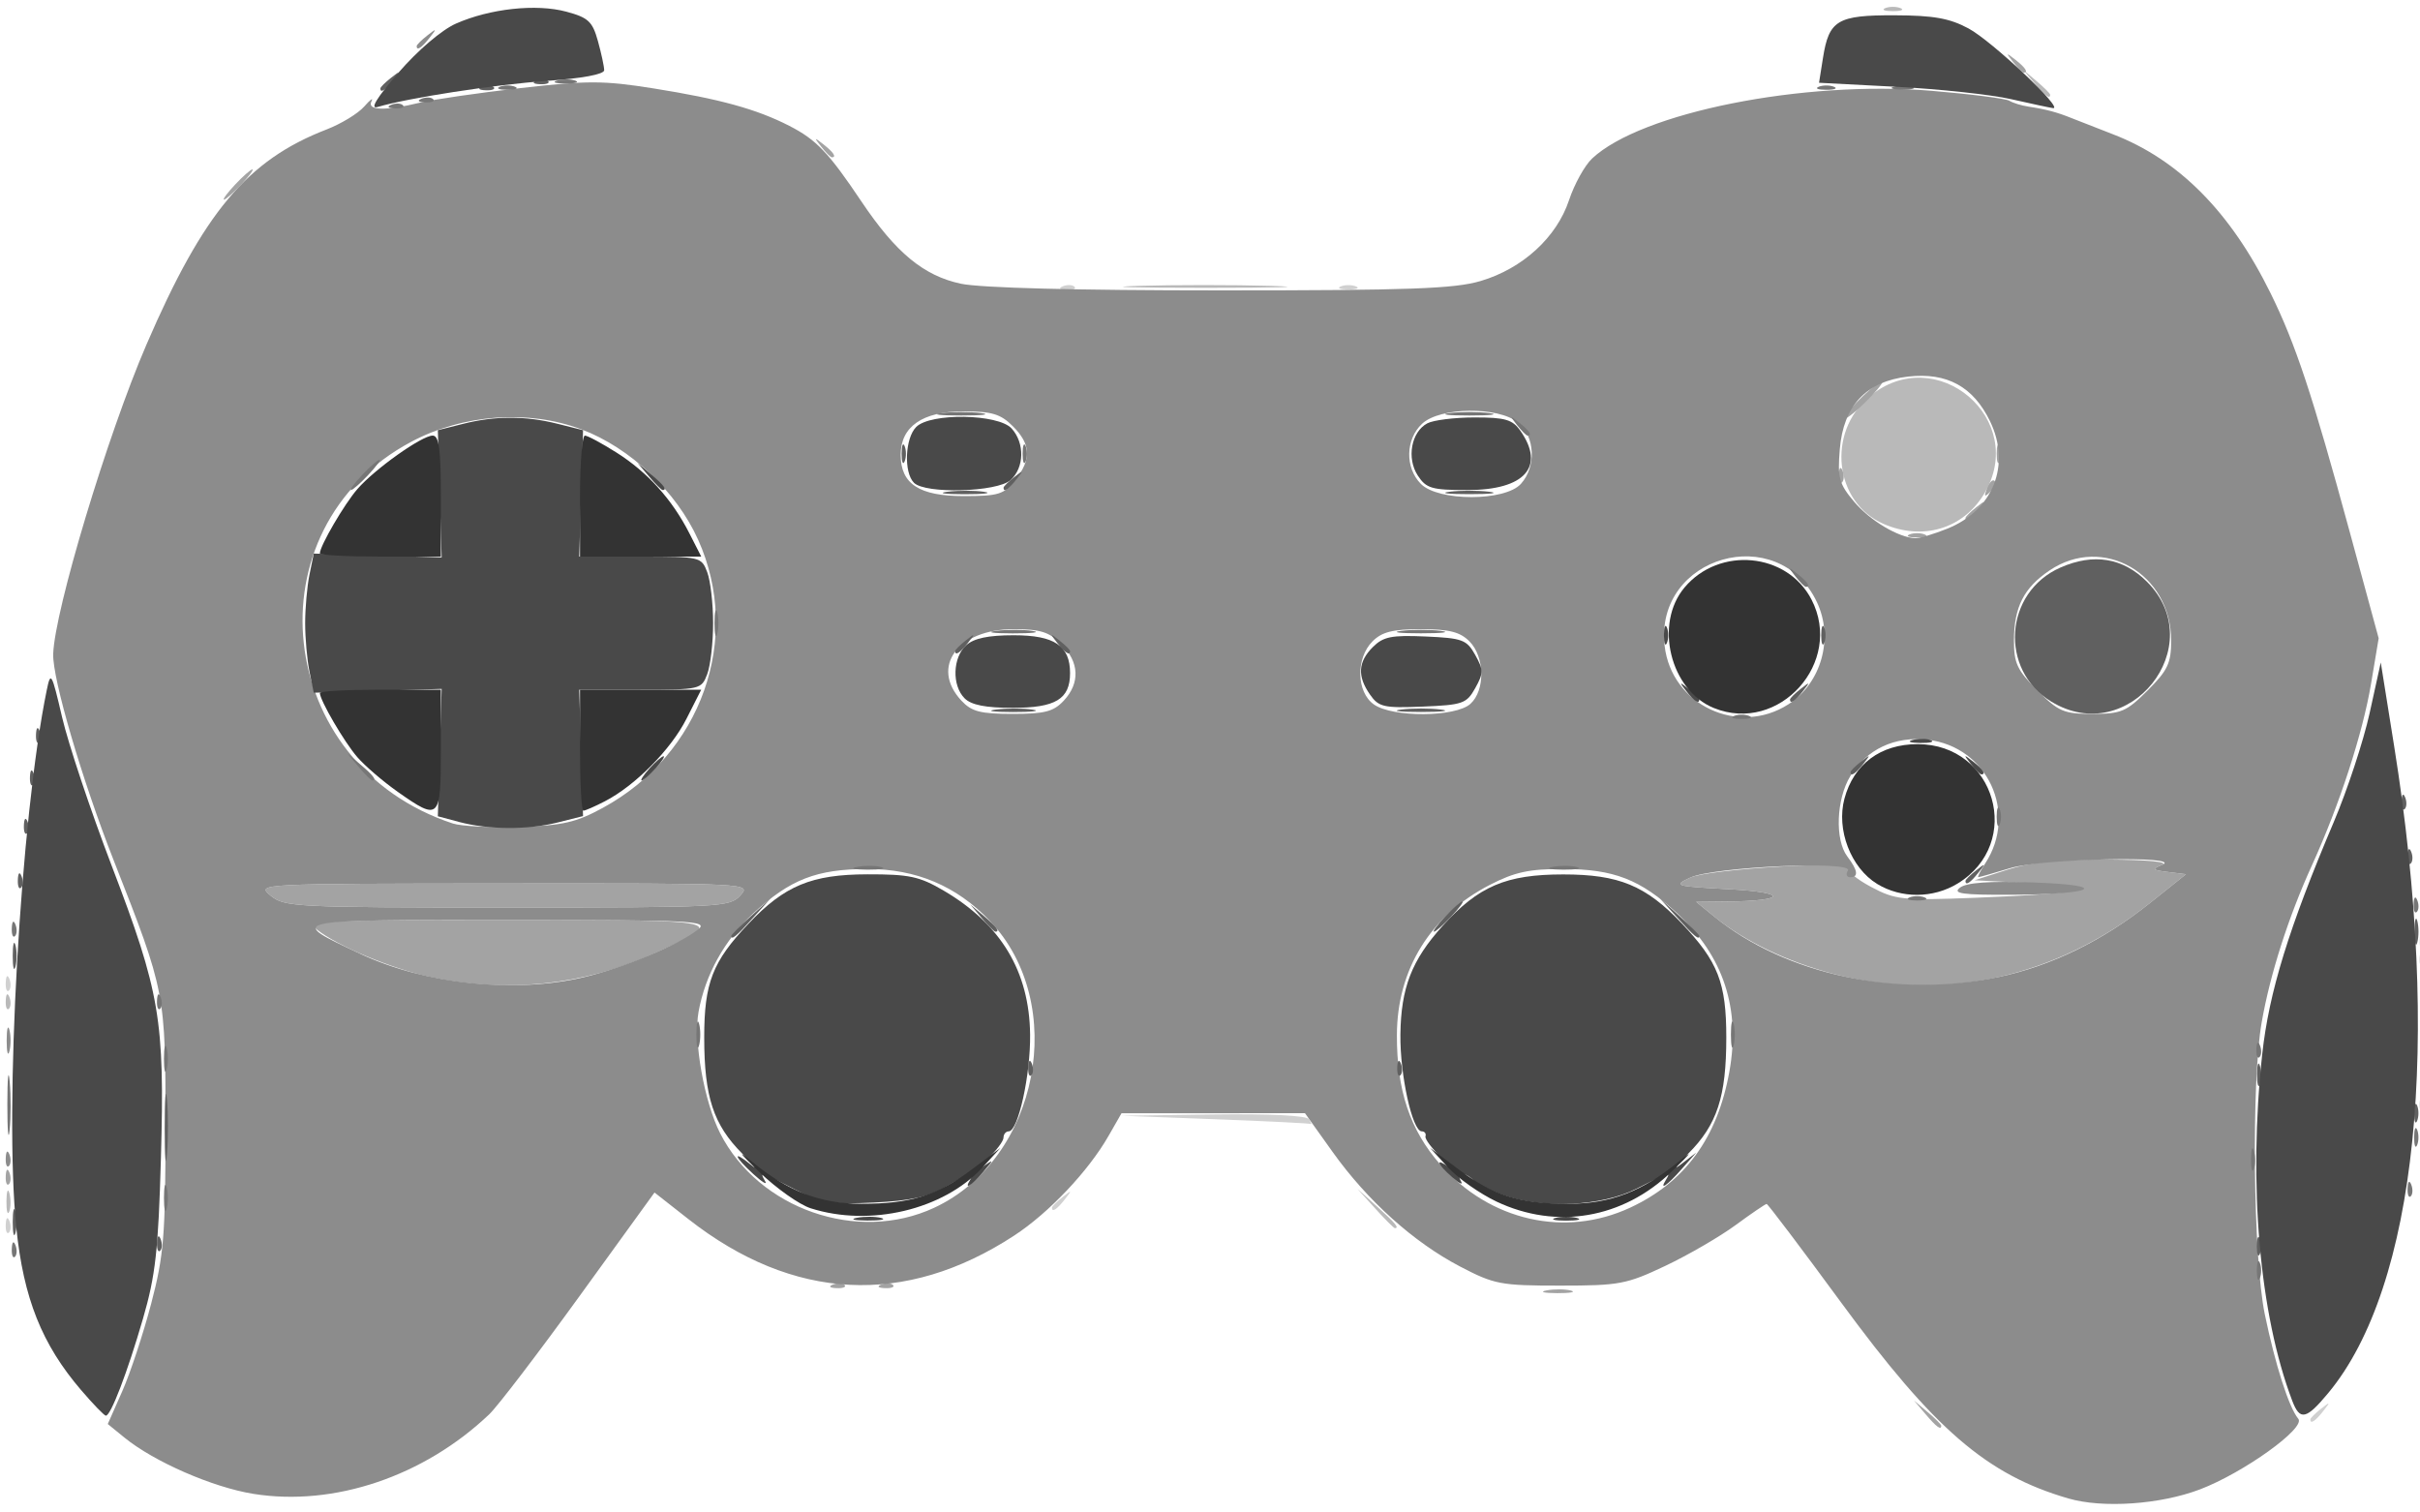 <?xml version="1.0" encoding="UTF-8" standalone="no"?>
<!-- Created with Inkscape (http://www.inkscape.org/) -->

<svg
   version="1.1"
   id="svg1"
   width="533.333"
   height="333.333"
   viewBox="0 0 533.333 333.333"
   sodipodi:docname="Rodriguez_Fernandez_Daniel_RPMI_02_TareaAprendizaje3_imagen_vectorial.svg"
   inkscape:version="1.3 (0e150ed6c4, 2023-07-21)"
   xmlns:inkscape="http://www.inkscape.org/namespaces/inkscape"
   xmlns:sodipodi="http://sodipodi.sourceforge.net/DTD/sodipodi-0.dtd"
   xmlns="http://www.w3.org/2000/svg"
   xmlns:svg="http://www.w3.org/2000/svg">
  <defs
     id="defs1" />
  <sodipodi:namedview
     id="namedview1"
     pagecolor="#ffffff"
     bordercolor="#000000"
     borderopacity="0.25"
     inkscape:showpageshadow="2"
     inkscape:pageopacity="0.0"
     inkscape:pagecheckerboard="0"
     inkscape:deskcolor="#d1d1d1"
     inkscape:zoom="1.2195"
     inkscape:cx="244.77245"
     inkscape:cy="107.42107"
     inkscape:window-width="958"
     inkscape:window-height="1000"
     inkscape:window-x="946"
     inkscape:window-y="0"
     inkscape:window-maximized="0"
     inkscape:current-layer="g1" />
  <g
     inkscape:groupmode="layer"
     inkscape:label="Image"
     id="g1">
    <g
       id="g2"
       transform="translate(1.16)">
      <path
         style="fill:#d0d0d0;fill-opacity:1"
         d="m 508,312.83 c 0,-0.277 1.05,-1.327 2.333,-2.333 2.115,-1.658 2.162,-1.611 0.503,0.503 -1.742,2.221 -2.837,2.927 -2.837,1.83 z M 0.105,269.889 c 0.064,-1.553 0.38,-1.869 0.806,-0.806 0.385,0.963 0.338,2.112 -0.105,2.556 -0.443,0.443 -0.758,-0.344 -0.7,-1.75 z M 230.667,266.163 c 0,-0.277 1.05,-1.327 2.333,-2.333 2.115,-1.658 2.162,-1.611 0.503,0.503 -1.742,2.221 -2.837,2.927 -2.837,1.83 z m 36,-19.497 -20.667,-0.773 20.255,-0.28 c 12.377,-0.171 20.575,0.238 21.079,1.053 0.453,0.733 0.639,1.207 0.412,1.053 -0.227,-0.154 -9.712,-0.628 -21.079,-1.053 z M 0.105,216.556 c 0.064,-1.553 0.38,-1.869 0.806,-0.806 0.385,0.963 0.338,2.112 -0.105,2.556 -0.443,0.443 -0.758,-0.344 -0.7,-1.75 z M 532.105,207.222 c 0.064,-1.553 0.38,-1.869 0.806,-0.806 0.385,0.963 0.338,2.112 -0.105,2.556 -0.443,0.443 -0.758,-0.344 -0.7,-1.75 z M 233.083,63.089 c 0.963,-0.385 2.112,-0.338 2.556,0.105 0.443,0.443 -0.344,0.758 -1.75,0.7 -1.553,-0.064 -1.869,-0.38 -0.806,-0.806 z m 61.25,0.028 c 0.917,-0.37 2.417,-0.37 3.333,0 0.917,0.37 0.167,0.673 -1.667,0.673 -1.833,0 -2.583,-0.303 -1.667,-0.673 z"
         id="path9" />
      <path
         style="fill:#b9b9b9;fill-opacity:1"
         d="m 301.916,266.333 -3.916,-4.333 4.333,3.916 c 4.039,3.65 4.946,4.751 3.916,4.751 -0.229,0 -2.179,-1.95 -4.333,-4.333 z M 0.26,264.667 c 0.027,-2.2 0.326,-2.939 0.664,-1.641 0.338,1.297 0.316,3.097 -0.049,4 -0.365,0.903 -0.642,-0.159 -0.615,-2.359 z M 532.105,243.222 c 0.064,-1.553 0.38,-1.869 0.806,-0.806 0.385,0.963 0.338,2.112 -0.105,2.556 -0.443,0.443 -0.758,-0.344 -0.7,-1.75 z M 0.105,220.556 c 0.064,-1.553 0.38,-1.869 0.806,-0.806 0.385,0.963 0.338,2.112 -0.105,2.556 -0.443,0.443 -0.758,-0.344 -0.7,-1.75 z M 532.105,211.222 c 0.064,-1.553 0.38,-1.869 0.806,-0.806 0.385,0.963 0.338,2.112 -0.105,2.556 -0.443,0.443 -0.758,-0.344 -0.7,-1.75 z M 413.937,115.459 c -10.841,-4.722 -12.565,-20.1 -3.142,-28.029 14.73,-12.395 35.268,5.091 25.259,21.505 -4.666,7.652 -13.527,10.266 -22.117,6.524 z M 249.593,63.006 c 7.843,-0.235 21.043,-0.236 29.333,-0.002 8.291,0.234 1.874,0.427 -14.259,0.428 -16.133,10e-4 -22.917,-0.191 -15.074,-0.426 z m 197.614,-44.672 -2.54,-3 3,2.54 c 1.65,1.397 3,2.747 3,3 0,1.067 -1.073,0.279 -3.46,-2.54 z M 414.333,1.784 c 0.917,-0.37 2.417,-0.37 3.333,0 0.917,0.37 0.167,0.673 -1.667,0.673 -1.833,0 -2.583,-0.303 -1.667,-0.673 z"
         id="path8" />
      <path
         style="fill:#a3a3a3;fill-opacity:1"
         d="m 423.207,311.667 -2.54,-3 3,2.54 c 1.65,1.397 3,2.747 3,3 0,1.067 -1.073,0.279 -3.46,-2.54 z M 339.682,284.39 c 1.659,-0.319 4.059,-0.307 5.333,0.027 1.275,0.334 -0.082,0.595 -3.016,0.58 -2.933,-0.015 -3.976,-0.288 -2.318,-0.607 z m -157.266,-1.301 c 0.963,-0.385 2.112,-0.338 2.556,0.105 0.443,0.443 -0.344,0.758 -1.75,0.7 -1.553,-0.064 -1.869,-0.38 -0.806,-0.806 z m 10.667,0 c 0.963,-0.385 2.112,-0.338 2.556,0.105 0.443,0.443 -0.344,0.758 -1.75,0.7 -1.553,-0.064 -1.869,-0.38 -0.806,-0.806 z M 0.105,259.222 c 0.064,-1.553 0.38,-1.869 0.806,-0.806 0.385,0.963 0.338,2.112 -0.105,2.556 -0.443,0.443 -0.758,-0.344 -0.7,-1.75 z M 532.211,238.667 c 0,-1.833 0.303,-2.583 0.673,-1.667 0.37,0.917 0.37,2.417 0,3.333 -0.37,0.917 -0.673,0.167 -0.673,-1.667 z M 93.612,215.3 c -8.655,-1.879 -20.268,-6.739 -24.945,-10.439 -2.446,-1.935 1.031,-2.109 42,-2.109 49.184,0 48.831,-0.082 32.179,7.449 -15.391,6.961 -32.501,8.733 -49.234,5.099 z m 309.309,-0.666 c -10.222,-2.678 -19.664,-7.216 -26.306,-12.644 l -3.949,-3.227 6.667,-0.066 c 13.304,-0.132 13.764,-2.006 0.667,-2.714 -12.121,-0.654 -12.494,-0.765 -8.667,-2.561 4.193,-1.968 36.812,-3.864 35.033,-2.037 -0.532,0.546 1.629,2.375 4.803,4.065 5.396,2.872 6.885,3.029 22.967,2.409 24.366,-0.939 30.107,-2.323 13.197,-3.182 l -13.333,-0.677 7.242,-2.333 c 5.212,-1.679 11.378,-2.307 22,-2.24 8.945,0.057 13.708,0.52 12.091,1.176 -2.339,0.949 -2.18,1.142 1.302,1.573 l 3.968,0.491 -7.968,6.368 c -20.483,16.369 -45.45,21.955 -69.714,15.599 z M 58.481,197.378 c -3.14,-2.616 -3.021,-2.622 51.392,-2.667 54.457,-0.044 54.536,-0.04 52.127,2.622 -2.33,2.574 -4.107,2.667 -51.392,2.667 -46.747,0 -49.122,-0.12 -52.127,-2.622 z M 419.667,117.784 c 0.917,-0.37 2.417,-0.37 3.333,0 0.917,0.37 0.167,0.673 -1.667,0.673 -1.833,0 -2.583,-0.303 -1.667,-0.673 z m 12.333,-3.62 c 0,-0.277 1.05,-1.327 2.333,-2.333 2.115,-1.658 2.162,-1.611 0.503,0.503 -1.742,2.221 -2.837,2.927 -2.837,1.83 z m 4.752,-6.554 c 0.501,-1.315 1.246,-2.055 1.657,-1.644 0.411,0.411 8.4e-4,1.486 -0.91,2.391 -1.317,1.307 -1.47,1.154 -0.746,-0.746 z m -32.647,-3.054 c 0.064,-1.553 0.38,-1.869 0.806,-0.806 0.385,0.963 0.338,2.112 -0.105,2.556 -0.443,0.443 -0.758,-0.344 -0.7,-1.75 z M 438.877,100 c 0,-1.833 0.303,-2.583 0.673,-1.667 0.37,0.917 0.37,2.417 0,3.333 -0.37,0.917 -0.673,0.167 -0.673,-1.667 z m -33.544,-7.865 c 0,-1.238 7.848,-8.798 8.344,-8.038 0.204,0.313 -1.589,2.468 -3.986,4.789 -2.397,2.321 -4.358,3.783 -4.358,3.249 z M 50.667,40.667 c 1.722,-1.833 3.432,-3.333 3.798,-3.333 0.367,0 -0.743,1.5 -2.465,3.333 -1.722,1.833 -3.432,3.333 -3.798,3.333 -0.367,0 0.743,-1.5 2.465,-3.333 z M 179.83,32.333 c -1.658,-2.115 -1.611,-2.162 0.503,-0.503 2.221,1.742 2.927,2.837 1.83,2.837 -0.277,0 -1.327,-1.05 -2.333,-2.333 z M 442.497,13.667 c -1.659,-2.115 -1.611,-2.162 0.503,-0.503 2.221,1.742 2.927,2.837 1.83,2.837 -0.277,0 -1.327,-1.05 -2.333,-2.333 z"
         id="path7" />
      <path
         style="fill:#8c8c8c;fill-opacity:1"
         d="m 454.667,330.239 c -17.996,-5.236 -29.555,-15.209 -50.111,-43.235 -8.739,-11.914 -16.108,-21.664 -16.377,-21.667 -0.268,-0.002 -3.345,2.093 -6.837,4.656 -3.492,2.563 -10.472,6.613 -15.512,9 -8.531,4.04 -10.13,4.34 -23.163,4.34 -13.123,0 -14.505,-0.264 -22.053,-4.211 -10.263,-5.367 -20.418,-14.502 -28.122,-25.298 l -6.059,-8.491 -20.216,0.01 -20.216,0.01 -2.858,4.99 c -4.468,7.8 -13.147,16.964 -20.807,21.971 -24.012,15.695 -48.744,14.439 -71.794,-3.646 l -7.459,-5.852 -16.53,22.837 c -9.092,12.56 -18.035,24.271 -19.875,26.023 -14.366,13.687 -34.216,20.393 -51.968,17.557 -8.952,-1.43 -21.882,-7.064 -28.414,-12.38 l -3.705,-3.015 3.205,-7.253 c 1.762,-3.989 4.622,-12.653 6.355,-19.253 2.804,-10.68 3.152,-14.933 3.162,-38.667 0.013,-29.962 0.01,-29.979 -11.406,-59.017 -7.007,-17.824 -13.53,-40.08 -13.344,-45.527 0.331,-9.664 11.957,-48.244 20.53,-68.123 12.582,-29.177 22.233,-40.709 39.724,-47.468 3.218,-1.244 6.954,-3.522 8.301,-5.063 1.347,-1.541 2.062,-2.052 1.588,-1.135 -1.049,2.031 3.046,2.15 10.63,0.308 2.933,-0.712 12.914,-2.162 22.18,-3.222 14.816,-1.694 18.352,-1.687 29.333,0.063 14.645,2.333 22.757,4.569 29.943,8.254 5.977,3.064 8.635,5.855 15.925,16.717 7.544,11.241 13.686,16.317 21.862,18.07 4.35,0.933 25.439,1.477 57.247,1.477 41.693,0 51.562,-0.357 57.347,-2.075 9.23,-2.741 16.735,-9.612 19.46,-17.817 1.168,-3.515 3.455,-7.643 5.083,-9.173 10.794,-10.14 46.538,-17.279 74.74,-14.927 8.683,0.724 16.426,1.711 17.206,2.193 0.78,0.482 2.676,1.065 4.213,1.295 3.789,0.566 6.294,1.232 9.461,2.513 1.467,0.593 5.585,2.202 9.152,3.575 14.521,5.589 25.933,17.101 34.777,35.082 5.516,11.214 9.187,22.303 17.511,52.891 l 6.289,23.109 -1.668,9.966 c -1.841,10.997 -6.953,26.716 -13.02,40.034 -5.208,11.433 -9.231,24 -11.098,34.667 -2.291,13.095 -1.877,51.912 0.686,64.298 2.32,11.21 5.317,20.56 7.391,23.059 1.684,2.029 -12.09,11.913 -21.681,15.557 -8.77,3.332 -21.415,4.201 -29.006,1.992 z M 204.717,266.179 c 23.101,-10.757 29.705,-45.001 12.207,-63.298 -7.299,-7.633 -16.186,-11.383 -26.925,-11.363 -11.194,0.021 -17.005,2.281 -25.135,9.775 -6.319,5.825 -10.579,13.481 -12.075,21.703 -1.15,6.319 1.275,19.931 4.772,26.786 8.515,16.69 30.277,24.258 47.156,16.398 z m 153.396,-0.029 c 12.091,-5.63 19.207,-15.37 21.841,-29.894 2.531,-13.956 -1.28,-25.556 -11.486,-34.964 -8.13,-7.494 -13.941,-9.754 -25.135,-9.775 -7.481,-0.014 -10.68,0.677 -16.12,3.48 -13.118,6.76 -20.469,18.617 -20.517,33.093 -0.041,12.234 2.889,20.971 9.58,28.573 10.923,12.409 27.492,16.166 41.837,9.486 z M 127.512,215.365 c 8.813,-2.078 20.85,-7.106 25.155,-10.507 2.445,-1.931 -1.053,-2.107 -42,-2.107 -49.185,0 -48.617,-0.131 -32.388,7.473 14.304,6.702 33.926,8.751 49.234,5.141 z m 311.821,-0.046 c 11.582,-2.442 22.916,-7.985 33.302,-16.284 l 7.968,-6.368 -3.968,-0.491 c -3.481,-0.431 -3.641,-0.624 -1.302,-1.573 5.093,-2.066 -26.513,-1.39 -33.455,0.716 -3.6,1.092 -6.764,1.992 -7.032,2 -0.268,0.008 0.404,-1.344 1.492,-3.005 7.313,-11.162 0.501,-25.795 -12.701,-27.283 -7.257,-0.818 -13.392,2.077 -17.025,8.034 -3.084,5.058 -3.417,14.03 -0.655,17.68 2.341,3.096 2.546,4.588 0.63,4.588 -0.777,0 -1.001,-0.665 -0.498,-1.479 1.373,-2.221 -29.666,-0.821 -34.757,1.567 -3.828,1.796 -3.454,1.907 8.667,2.561 13.098,0.707 12.637,2.582 -0.667,2.714 l -6.667,0.066 3.949,3.227 c 15.704,12.834 40.289,18.059 62.718,13.329 z m -8.542,-19.695 c 1.458,-1.115 6.478,-1.474 16,-1.147 17.536,0.604 13.936,2.647 -4.791,2.72 -10.747,0.041 -12.921,-0.264 -11.209,-1.573 z m -268.791,1.709 c 2.41,-2.663 2.33,-2.667 -52.127,-2.622 -54.413,0.044 -54.533,0.051 -51.392,2.667 3.004,2.503 5.38,2.622 52.127,2.622 47.286,0 49.062,-0.092 51.392,-2.667 z m -30.282,-19.304 c 21.697,-11.822 30.761,-37.351 20.978,-59.084 -4.782,-10.623 -14.978,-20.269 -25.7,-24.313 -11.689,-4.409 -26.093,-3.358 -37.529,2.738 -35.948,19.162 -30.259,71.181 9.2,84.126 1.833,0.601 8.433,0.932 14.667,0.734 9.563,-0.303 12.435,-0.959 18.385,-4.201 z m 261.264,-22.813 c 7.281,-4.689 10.038,-14.593 6.271,-22.531 -8.52,-17.954 -35.783,-10.139 -33.556,9.619 1.47,13.04 16.235,20.028 27.284,12.912 z m -159.7,-0.801 c 3.634,-3.901 3.43,-8.492 -0.554,-12.476 -2.668,-2.668 -4.605,-3.273 -10.487,-3.273 -12.352,0 -18.44,8.322 -11.522,15.749 2.252,2.417 4.19,2.918 11.281,2.918 7.092,0 9.03,-0.501 11.281,-2.918 z m 89.614,0.711 c 3.299,-2.986 3.176,-10.389 -0.228,-13.793 -2.074,-2.074 -4.444,-2.667 -10.667,-2.667 -6.222,0 -8.593,0.593 -10.667,2.667 -3.736,3.736 -3.577,11.211 0.297,13.924 4.139,2.899 18.011,2.814 21.265,-0.131 z m 149.262,-2.97 c 4.436,-4.436 5.176,-6.01 5.171,-11 -0.013,-14.739 -15.001,-23.387 -26.778,-15.45 -5.688,3.833 -7.839,8.059 -7.864,15.45 -0.017,5 0.713,6.556 5.157,11 4.695,4.695 5.826,5.176 12.157,5.176 6.331,0 7.462,-0.482 12.157,-5.176 z M 427.99,116.515 c 10.113,-4.047 14.093,-14.036 9.43,-23.669 -3.704,-7.651 -9.503,-10.817 -18.049,-9.854 -9.214,1.039 -14.268,6.4 -15.062,15.978 -0.526,6.349 -0.172,7.653 3.15,11.602 3.514,4.177 9.813,7.925 13.515,8.043 0.902,0.029 4.06,-0.916 7.017,-2.099 z M 222.57,105.82 c 3.629,-4.614 3.489,-7.883 -0.509,-11.881 -2.713,-2.713 -4.579,-3.273 -10.914,-3.273 -8.984,0 -13.813,3.344 -13.813,9.566 0,6.431 4.079,9.101 13.903,9.101 7.67,0 8.86,-0.369 11.333,-3.513 z m 111.446,0.829 c 3.441,-3.802 3.14,-10.489 -0.608,-13.524 -4.426,-3.584 -17.199,-3.427 -21.156,0.26 -3.681,3.43 -3.8,9.732 -0.251,13.281 3.86,3.86 18.517,3.849 22.016,-0.017 z M 0.105,255.222 c 0.064,-1.553 0.38,-1.869 0.806,-0.806 0.385,0.963 0.338,2.112 -0.105,2.556 -0.443,0.443 -0.758,-0.344 -0.7,-1.75 z M 532.457,226 c 0.005,-5.867 0.239,-8.101 0.521,-4.965 0.282,3.136 0.278,7.936 -0.009,10.667 -0.286,2.731 -0.517,0.165 -0.512,-5.702 z M 0.309,229.333 c 0,-2.567 0.274,-3.617 0.61,-2.333 0.335,1.283 0.335,3.383 0,4.667 -0.335,1.283 -0.61,0.233 -0.61,-2.333 z M 90.667,10.163 c 0,-0.277 1.05,-1.327 2.333,-2.333 2.115,-1.658 2.162,-1.611 0.503,0.503 -1.742,2.221 -2.837,2.927 -2.837,1.83 z"
         id="path6" />
      <path
         style="fill:#767676;fill-opacity:1"
         d="m 496.211,280 c 0,-1.833 0.303,-2.583 0.673,-1.667 0.37,0.917 0.37,2.417 0,3.333 -0.37,0.917 -0.673,0.167 -0.673,-1.667 z M 1.439,275.222 c 0.064,-1.553 0.38,-1.869 0.806,-0.806 0.385,0.963 0.338,2.112 -0.105,2.556 -0.443,0.443 -0.758,-0.344 -0.7,-1.75 z M 34.976,264 c 0,-2.567 0.274,-3.617 0.61,-2.333 0.335,1.283 0.335,3.383 0,4.667 -0.335,1.283 -0.61,0.233 -0.61,-2.333 z M 529.439,261.889 c 0.064,-1.553 0.38,-1.869 0.806,-0.806 0.385,0.963 0.338,2.112 -0.105,2.556 -0.443,0.443 -0.758,-0.344 -0.7,-1.75 z m -34.512,-6.556 c 0.027,-2.2 0.326,-2.939 0.664,-1.641 0.338,1.297 0.316,3.097 -0.049,4 -0.365,0.903 -0.642,-0.159 -0.615,-2.359 z m -494.469,-12 c 0.005,-5.867 0.239,-8.101 0.521,-4.965 0.282,3.136 0.278,7.936 -0.009,10.667 -0.287,2.731 -0.517,0.165 -0.512,-5.702 z M 530.877,250.667 c 0,-1.833 0.303,-2.583 0.673,-1.667 0.37,0.917 0.37,2.417 0,3.333 -0.37,0.917 -0.673,0.167 -0.673,-1.667 z M 34.976,233.333 c 0,-2.567 0.274,-3.617 0.61,-2.333 0.335,1.283 0.335,3.383 0,4.667 -0.335,1.283 -0.61,0.233 -0.61,-2.333 z m 461.129,-2.111 c 0.064,-1.553 0.38,-1.869 0.806,-0.806 0.385,0.963 0.338,2.112 -0.105,2.556 -0.443,0.443 -0.758,-0.344 -0.7,-1.75 z m -343.796,-3.222 c 0,-2.567 0.274,-3.617 0.61,-2.333 0.335,1.283 0.335,3.383 0,4.667 -0.335,1.283 -0.61,0.233 -0.61,-2.333 z m 228,0 c 0,-2.567 0.274,-3.617 0.61,-2.333 0.335,1.283 0.335,3.383 0,4.667 -0.335,1.283 -0.61,0.233 -0.61,-2.333 z M 33.439,220.556 c 0.064,-1.553 0.38,-1.869 0.806,-0.806 0.385,0.963 0.338,2.112 -0.105,2.556 -0.443,0.443 -0.758,-0.344 -0.7,-1.75 z m -32,-16 c 0.064,-1.553 0.38,-1.869 0.806,-0.806 0.385,0.963 0.338,2.112 -0.105,2.556 -0.443,0.443 -0.758,-0.344 -0.7,-1.75 z M 530.772,199.222 c 0.064,-1.553 0.38,-1.869 0.806,-0.806 0.385,0.963 0.338,2.112 -0.105,2.556 -0.443,0.443 -0.758,-0.344 -0.7,-1.75 z m -111.105,-1.439 c 0.917,-0.37 2.417,-0.37 3.333,0 0.917,0.37 0.167,0.673 -1.667,0.673 -1.833,0 -2.583,-0.303 -1.667,-0.673 z m -231.984,-6.727 c 1.659,-0.319 4.059,-0.307 5.333,0.027 1.275,0.334 -0.082,0.595 -3.016,0.58 -2.933,-0.015 -3.976,-0.288 -2.318,-0.607 z m 153.333,0 c 1.659,-0.319 4.059,-0.307 5.333,0.027 1.275,0.334 -0.082,0.595 -3.016,0.58 -2.933,-0.015 -3.976,-0.288 -2.318,-0.607 z m 97.862,-11.057 c 0,-1.833 0.303,-2.583 0.673,-1.667 0.37,0.917 0.37,2.417 0,3.333 -0.37,0.917 -0.673,0.167 -0.673,-1.667 z m -361.004,-11 -2.54,-3 3,2.54 c 2.819,2.387 3.607,3.46 2.54,3.46 -0.253,0 -1.603,-1.35 -3,-3 z M 381,157.784 c 0.917,-0.37 2.417,-0.37 3.333,0 0.917,0.37 0.167,0.673 -1.667,0.673 -1.833,0 -2.583,-0.303 -1.667,-0.673 z M 156.309,137.333 c 0,-2.567 0.274,-3.617 0.61,-2.333 0.335,1.283 0.335,3.383 0,4.667 -0.335,1.283 -0.61,0.233 -0.61,-2.333 z m 62.048,1.7 c 2.396,-0.297 5.996,-0.291 8,0.014 2.004,0.304 0.043,0.547 -4.357,0.54 -4.4,-0.007 -6.039,-0.256 -3.643,-0.553 z m 89.309,0.002 c 2.383,-0.296 6.283,-0.296 8.667,0 2.383,0.296 0.433,0.538 -4.333,0.538 -4.767,0 -6.717,-0.242 -4.333,-0.538 z M 394.497,127 c -1.659,-2.115 -1.611,-2.162 0.503,-0.503 2.221,1.742 2.927,2.837 1.83,2.837 -0.277,0 -1.327,-1.05 -2.333,-2.333 z M 78.667,104.667 c 1.722,-1.833 3.432,-3.333 3.798,-3.333 0.367,0 -0.743,1.5 -2.465,3.333 C 78.278,106.5 76.568,108 76.202,108 c -0.367,0 0.743,-1.5 2.465,-3.333 z M 224.211,100 c 0,-1.833 0.303,-2.583 0.673,-1.667 0.37,0.917 0.37,2.417 0,3.333 -0.37,0.917 -0.673,0.167 -0.673,-1.667 z m 108.953,-6.333 c -1.659,-2.115 -1.611,-2.162 0.503,-0.503 2.221,1.742 2.927,2.837 1.83,2.837 -0.277,0 -1.327,-1.05 -2.333,-2.333 z M 206.333,91.035 c 2.383,-0.296 6.283,-0.296 8.667,0 2.383,0.296 0.433,0.538 -4.333,0.538 -4.767,0 -6.717,-0.242 -4.333,-0.538 z m 112,0 c 2.383,-0.296 6.283,-0.296 8.667,0 2.383,0.296 0.433,0.538 -4.333,0.538 -4.767,0 -6.717,-0.242 -4.333,-0.538 z M 85.083,23.089 c 0.963,-0.385 2.112,-0.338 2.556,0.105 0.443,0.443 -0.344,0.758 -1.75,0.7 -1.553,-0.064 -1.869,-0.38 -0.806,-0.806 z m 6.667,-1.333 c 0.962,-0.385 2.112,-0.338 2.556,0.105 0.443,0.443 -0.344,0.758 -1.75,0.7 -1.553,-0.064 -1.869,-0.38 -0.806,-0.806 z M 109,19.117 c 0.917,-0.37 2.417,-0.37 3.333,0 0.917,0.37 0.167,0.673 -1.667,0.673 -1.833,0 -2.583,-0.303 -1.667,-0.673 z m 290.667,0 c 0.917,-0.37 2.417,-0.37 3.333,0 0.917,0.37 0.167,0.673 -1.667,0.673 -1.833,0 -2.583,-0.303 -1.667,-0.673 z m 16.692,-0.041 c 1.297,-0.338 3.097,-0.316 4,0.049 0.903,0.365 -0.159,0.642 -2.359,0.615 -2.2,-0.027 -2.939,-0.326 -1.641,-0.664 z M 121.692,17.743 c 1.297,-0.338 3.097,-0.316 4,0.049 0.903,0.365 -0.159,0.642 -2.359,0.615 -2.2,-0.027 -2.939,-0.326 -1.641,-0.664 z"
         id="path5" />
      <path
         style="fill:#606060;fill-opacity:1"
         d="m 496.211,274.667 c 0,-1.833 0.303,-2.583 0.673,-1.667 0.37,0.917 0.37,2.417 0,3.333 -0.37,0.917 -0.673,0.167 -0.673,-1.667 z M 33.439,273.889 c 0.064,-1.553 0.38,-1.869 0.806,-0.806 0.385,0.963 0.338,2.112 -0.105,2.556 -0.443,0.443 -0.758,-0.344 -0.7,-1.75 z M 1.643,269.333 c 0,-2.567 0.274,-3.617 0.61,-2.333 0.335,1.283 0.335,3.383 0,4.667 -0.335,1.283 -0.61,0.233 -0.61,-2.333 z M 35.14,248.667 c -0.004,-6.6 0.221,-9.468 0.501,-6.374 0.28,3.095 0.283,8.495 0.007,12 -0.276,3.505 -0.504,0.974 -0.508,-5.626 z m 495.737,-3.333 c 0,-1.833 0.303,-2.583 0.673,-1.667 0.37,0.917 0.37,2.417 0,3.333 -0.37,0.917 -0.673,0.167 -0.673,-1.667 z m -34.617,-8.667 c 0.027,-2.2 0.326,-2.939 0.664,-1.641 0.338,1.297 0.316,3.097 -0.049,4 -0.365,0.903 -0.642,-0.159 -0.615,-2.359 z m -270.821,-1.444 c 0.064,-1.553 0.38,-1.869 0.806,-0.806 0.385,0.963 0.338,2.112 -0.105,2.556 -0.443,0.443 -0.758,-0.344 -0.7,-1.75 z m 81.333,0 c 0.064,-1.553 0.38,-1.869 0.806,-0.806 0.385,0.963 0.338,2.112 -0.105,2.556 -0.443,0.443 -0.758,-0.344 -0.7,-1.75 z M 1.643,210.667 c 0,-2.567 0.274,-3.617 0.61,-2.333 0.335,1.283 0.335,3.383 0,4.667 -0.335,1.283 -0.61,0.233 -0.61,-2.333 z M 530.976,205.333 c 0,-2.567 0.274,-3.617 0.61,-2.333 0.335,1.283 0.335,3.383 0,4.667 -0.335,1.283 -0.61,0.233 -0.61,-2.333 z m -370.976,0.916 c 0,-0.229 1.95,-2.179 4.333,-4.333 l 4.333,-3.916 -3.916,4.333 c -3.65,4.039 -4.751,4.946 -4.751,3.916 z m 208.583,-3.916 -3.916,-4.333 4.333,3.916 c 2.383,2.154 4.333,4.104 4.333,4.333 0,1.03 -1.1,0.123 -4.751,-3.916 z m -153.376,0 -2.54,-3 3,2.54 c 2.819,2.387 3.607,3.46 2.54,3.46 -0.253,0 -1.603,-1.35 -3,-3 z m 102.127,-0.333 c 1.722,-1.833 3.432,-3.333 3.798,-3.333 0.367,0 -0.743,1.5 -2.465,3.333 -1.722,1.833 -3.432,3.333 -3.798,3.333 -0.367,0 0.743,-1.5 2.465,-3.333 z M 2.772,193.889 c 0.064,-1.553 0.38,-1.869 0.806,-0.806 0.385,0.963 0.338,2.112 -0.105,2.556 -0.443,0.443 -0.758,-0.344 -0.7,-1.75 z m 429.228,0.274 c 0,-0.277 1.05,-1.327 2.333,-2.333 2.115,-1.658 2.162,-1.611 0.503,0.503 -1.742,2.221 -2.837,2.927 -2.837,1.83 z m 97.439,-5.608 c 0.064,-1.553 0.38,-1.869 0.806,-0.806 0.385,0.963 0.338,2.112 -0.105,2.556 -0.443,0.443 -0.758,-0.344 -0.7,-1.75 z M 4.105,181.889 c 0.064,-1.553 0.38,-1.869 0.806,-0.806 0.385,0.963 0.338,2.112 -0.105,2.556 -0.443,0.443 -0.758,-0.344 -0.7,-1.75 z m 524,-5.333 c 0.064,-1.553 0.38,-1.869 0.806,-0.806 0.385,0.963 0.338,2.112 -0.105,2.556 -0.443,0.443 -0.758,-0.344 -0.7,-1.75 z M 5.439,171.222 c 0.064,-1.553 0.38,-1.869 0.806,-0.806 0.385,0.963 0.338,2.112 -0.105,2.556 -0.443,0.443 -0.758,-0.344 -0.7,-1.75 z M 406.667,170.163 c 0,-0.277 1.05,-1.327 2.333,-2.333 2.115,-1.658 2.162,-1.611 0.503,0.503 -1.742,2.221 -2.837,2.927 -2.837,1.83 z M 6.772,161.889 c 0.064,-1.553 0.38,-1.869 0.806,-0.806 0.385,0.963 0.338,2.112 -0.105,2.556 -0.443,0.443 -0.758,-0.344 -0.7,-1.75 z M 218.357,156.367 c 2.396,-0.297 5.996,-0.291 8,0.014 2.004,0.304 0.043,0.547 -4.357,0.54 -4.4,-0.007 -6.039,-0.256 -3.643,-0.553 z m 89.309,0.002 c 2.383,-0.296 6.283,-0.296 8.667,0 2.383,0.296 0.433,0.538 -4.333,0.538 -4.767,0 -6.717,-0.242 -4.333,-0.538 z m 143.253,-1.736 c -11.531,-7.03 -10.389,-24.068 1.981,-29.54 7.323,-3.239 13.805,-2.181 19.105,3.118 14.118,14.118 -4.01,36.833 -21.086,26.422 z m -57.586,-0.469 c 0,-0.277 1.05,-1.327 2.333,-2.333 2.115,-1.658 2.162,-1.611 0.503,0.503 -1.742,2.221 -2.837,2.927 -2.837,1.83 z M 209.333,143.497 c 0,-0.277 1.05,-1.327 2.333,-2.333 2.115,-1.658 2.162,-1.611 0.503,0.503 -1.742,2.221 -2.837,2.927 -2.837,1.83 z m 22.497,-1.83 c -1.659,-2.115 -1.611,-2.162 0.503,-0.503 1.283,1.006 2.333,2.056 2.333,2.333 0,1.097 -1.095,0.391 -2.837,-1.83 z M 400.211,140 c 0,-1.833 0.303,-2.583 0.673,-1.667 0.37,0.917 0.37,2.417 0,3.333 -0.37,0.917 -0.673,0.167 -0.673,-1.667 z M 207.691,108.367 c 2.396,-0.297 5.996,-0.291 8,0.014 2.004,0.304 0.043,0.547 -4.357,0.54 -4.4,-0.007 -6.039,-0.256 -3.643,-0.553 z m 110.643,0.002 c 2.383,-0.296 6.283,-0.296 8.667,0 2.383,0.296 0.433,0.538 -4.333,0.538 -4.767,0 -6.717,-0.242 -4.333,-0.538 z m -98.333,-0.872 c 0,-0.277 1.05,-1.327 2.333,-2.333 2.115,-1.658 2.162,-1.611 0.503,0.503 -1.742,2.221 -2.837,2.927 -2.837,1.83 z M 197.544,100 c 0,-1.833 0.303,-2.583 0.673,-1.667 0.37,0.917 0.37,2.417 0,3.333 -0.37,0.917 -0.673,0.167 -0.673,-1.667 z M 82.667,19.497 c 0,-0.277 1.05,-1.327 2.333,-2.333 2.115,-1.658 2.162,-1.611 0.503,0.503 -1.742,2.221 -2.837,2.927 -2.837,1.83 z m 22.417,-0.407 c 0.963,-0.385 2.112,-0.338 2.556,0.105 0.443,0.443 -0.344,0.758 -1.75,0.7 -1.553,-0.064 -1.869,-0.38 -0.806,-0.806 z m 12,-1.333 c 0.963,-0.385 2.112,-0.338 2.556,0.105 0.443,0.443 -0.344,0.758 -1.75,0.7 -1.553,-0.064 -1.869,-0.38 -0.806,-0.806 z"
         id="path4" />
      <path
         style="fill:#494949;fill-opacity:1"
         d="M 16.69,306.333 C 8.061,296.252 4.029,286.137 2.432,270.559 -0.262,244.27 3.362,180.266 9.139,152.11 c 0.876,-4.27 1.09,-3.893 3.395,6 1.353,5.806 6.243,20.457 10.868,32.557 10.734,28.085 11.757,34.135 10.906,64.466 -0.574,20.458 -1.189,25.954 -3.971,35.534 -3.423,11.786 -7.077,21.333 -8.164,21.333 -0.347,0 -2.814,-2.55 -5.482,-5.667 z m 487.328,2.381 c -7.243,-19.049 -9.727,-47.781 -6.609,-76.433 1.478,-13.581 5.849,-27.758 15.76,-51.116 2.995,-7.059 6.551,-17.859 7.902,-24 L 523.526,146 l 2.952,18.455 c 10.468,65.442 5.009,119.039 -14.519,142.545 -4.873,5.866 -6.25,6.163 -7.942,1.714 z M 187.682,268.39 c 1.659,-0.319 4.059,-0.307 5.333,0.027 1.275,0.334 -0.082,0.595 -3.016,0.58 -2.933,-0.015 -3.976,-0.288 -2.318,-0.607 z m 153.984,0.024 c 1.283,-0.335 3.383,-0.335 4.667,0 1.283,0.335 0.233,0.61 -2.333,0.61 -2.567,0 -3.617,-0.274 -2.333,-0.61 z m -167.667,-6.301 c -7.697,-3.966 -7.808,-3.996 -6.53,-1.78 0.528,0.917 -0.636,0.212 -2.588,-1.566 -4.314,-3.93 -4.724,-5.474 -0.548,-2.065 1.65,1.347 0.799,0.249 -1.89,-2.44 -6.373,-6.373 -8.399,-12.543 -8.403,-25.596 -0.004,-12.053 1.817,-16.73 9.773,-25.113 7.957,-8.383 13.872,-10.837 26.186,-10.864 9.223,-0.02 11.499,0.466 16.817,3.593 12.647,7.435 18.882,17.817 19.047,31.718 0.106,8.896 -2.637,21.333 -4.705,21.333 -0.638,0 -1.16,0.629 -1.16,1.397 0,0.769 -1.65,2.943 -3.667,4.833 -2.017,1.89 -2.467,2.621 -1,1.626 2.638,-1.79 2.639,-1.778 0.127,1.167 -2.602,3.05 -4.268,4.03 -2.793,1.644 1.234,-1.996 0.005,-1.64 -5.457,1.583 -3.674,2.168 -7.714,3.051 -15.743,3.441 -9.582,0.465 -11.553,0.137 -17.467,-2.911 z m 156.166,1.262 c -2.842,-1.013 -5.812,-2.487 -6.6,-3.275 -1.974,-1.974 -3.942,-1.806 -2.749,0.234 0.536,0.917 -0.329,0.524 -1.921,-0.873 -3.47,-3.043 -3.846,-4.464 -0.563,-2.124 1.283,0.915 0.533,-0.019 -1.667,-2.076 -2.2,-2.056 -3.85,-4.231 -3.667,-4.833 0.183,-0.602 -0.189,-1.094 -0.827,-1.094 -2.068,0 -4.81,-12.438 -4.704,-21.333 0.123,-10.301 2.497,-16.407 9.311,-23.949 7.901,-8.745 13.973,-11.338 26.554,-11.338 12.316,0 18.214,2.442 26.186,10.841 7.957,8.383 9.777,13.06 9.773,25.113 -0.004,13.053 -2.029,19.223 -8.403,25.596 -2.69,2.689 -3.39,3.735 -1.557,2.323 l 3.333,-2.566 -3.232,3.657 c -3.227,3.651 -4.993,4.846 -3.434,2.324 1.139,-1.844 0.858,-1.758 -6.559,2.006 -7.603,3.857 -20.589,4.465 -29.274,1.369 z M 100,181.145 l -4.667,-1.246 0.421,-14.037 0.421,-14.037 -14.093,0.421 -14.093,0.421 L 67.042,148 c -0.521,-2.567 -0.948,-7.367 -0.948,-10.667 0,-3.3 0.427,-8.1 0.948,-10.667 L 67.99,122 l 14.093,0.421 14.093,0.421 -0.421,-14.016 -0.421,-14.016 5.59,-1.405 c 7.096,-1.783 13.724,-1.783 20.819,0 l 5.59,1.405 -0.419,13.929 -0.419,13.929 h 13.452 c 13.213,0 13.475,0.061 14.752,3.42 0.715,1.881 1.3,6.942 1.3,11.247 0,4.305 -0.585,9.365 -1.3,11.247 C 153.422,151.939 153.16,152 139.947,152 h -13.452 l 0.419,13.929 0.419,13.929 -5.59,1.405 c -6.613,1.661 -15.257,1.615 -21.743,-0.117 z m 42,-11.812 c 1.327,-1.467 2.713,-2.667 3.08,-2.667 0.367,0 -0.419,1.2 -1.747,2.667 C 142.006,170.8 140.62,172 140.253,172 c -0.367,0 0.419,-1.2 1.747,-2.667 z m 291.163,-1 c -1.658,-2.115 -1.611,-2.162 0.503,-0.503 2.221,1.742 2.927,2.837 1.83,2.837 -0.277,0 -1.327,-1.05 -2.333,-2.333 z m -12.805,-5.257 c 1.297,-0.338 3.097,-0.316 4,0.049 0.903,0.365 -0.159,0.642 -2.359,0.615 -2.2,-0.027 -2.939,-0.326 -1.641,-0.664 z m -208.93,-9.171 c -2.829,-2.829 -2.648,-8.991 0.343,-11.698 1.7,-1.539 4.867,-2.207 10.46,-2.207 8.997,0 12.435,2.306 12.435,8.343 0,5.734 -3.181,7.657 -12.667,7.657 -5.928,0 -9.106,-0.63 -10.571,-2.095 z m 89.353,-0.812 c -2.846,-4.063 -2.662,-7.212 0.611,-10.486 2.299,-2.299 4.119,-2.665 11.621,-2.333 8.132,0.359 9.071,0.708 10.94,4.06 1.838,3.296 1.838,4.038 -4.6e-4,7.333 -1.894,3.395 -2.749,3.695 -11.552,4.056 -8.596,0.352 -9.708,0.1 -11.621,-2.63 z m 69.715,-0.759 c -1.659,-2.115 -1.611,-2.162 0.503,-0.503 1.283,1.006 2.333,2.056 2.333,2.333 0,1.097 -1.095,0.391 -2.837,-1.83 z M 365.544,140 c 0,-1.833 0.303,-2.583 0.673,-1.667 0.37,0.917 0.37,2.417 0,3.333 -0.37,0.917 -0.673,0.167 -0.673,-1.667 z m -223.671,-35 -2.54,-3 3,2.54 c 2.819,2.387 3.607,3.46 2.54,3.46 -0.253,0 -1.603,-1.35 -3,-3 z m 58.393,1.4 c -2.282,-2.282 -1.978,-9.831 0.495,-12.305 3.149,-3.149 18.092,-2.905 21.031,0.343 2.914,3.22 2.804,8.607 -0.232,11.355 -2.948,2.668 -18.783,3.119 -21.295,0.607 z m 111.037,-1.592 c -2.506,-3.824 -1.452,-9.611 2.096,-11.51 1.334,-0.714 6.031,-1.298 10.438,-1.298 6.768,0 8.334,0.46 10.088,2.963 C 339.459,102.865 334.864,108 322.259,108 c -7.879,0 -9.097,-0.355 -10.956,-3.192 z M 86.697,15.966 C 90.941,11.066 96.199,6.584 99.319,5.205 106.82,1.891 117.02,0.787 123.648,2.572 c 4.842,1.304 5.763,2.16 6.959,6.465 0.758,2.729 1.382,5.624 1.386,6.433 0.005,0.906 -4.847,1.811 -12.651,2.36 -11.464,0.806 -30.606,3.758 -37.298,5.752 -1.746,0.52 -0.192,-2.025 4.653,-7.616 z m 355.303,5.874 c -4.4,-0.997 -15.711,-2.215 -25.136,-2.706 l -17.136,-0.892 0.865,-5.454 c 1.326,-8.36 3.17,-9.46 15.792,-9.418 8.597,0.028 12.094,0.65 16.282,2.894 5.164,2.767 21.223,17.913 18.621,17.563 -0.708,-0.095 -4.888,-0.99 -9.288,-1.987 z"
         id="path3" />
      <path
         style="fill:#333333;fill-opacity:1"
         d="m 177.497,266.289 c -2.477,-0.791 -7.577,-4.397 -11.333,-8.013 -4.406,-4.241 -4.969,-5.04 -1.584,-2.25 7.91,6.52 14.991,9.245 24.087,9.27 10.756,0.029 16.712,-1.816 24.302,-7.528 l 6.365,-4.79 -4,4.346 c -8.56,9.301 -24.766,13.141 -37.836,8.965 z m 151.17,-1.467 c -3.667,-1.733 -8.467,-5.107 -10.667,-7.498 l -4,-4.346 6.365,4.79 c 7.59,5.712 13.546,7.557 24.302,7.528 9.096,-0.025 16.177,-2.75 24.087,-9.27 3.432,-2.829 2.896,-2.062 -1.551,2.22 -10.725,10.325 -25.333,12.818 -38.536,6.576 z m 83.868,-70.018 c -5.807,-3.541 -9.04,-11.978 -7.203,-18.799 2.05,-7.613 7.948,-12.004 16.123,-12.004 17.173,0 23.43,21.809 8.813,30.721 -5.399,3.292 -12.417,3.325 -17.734,0.083 z M 86.533,174.537 c -3.227,-2.271 -7.25,-5.721 -8.94,-7.667 -2.87,-3.303 -8.26,-12.538 -8.26,-14.151 0,-0.396 6,-0.72 13.333,-0.72 h 13.333 v 13.333 c 0,15.289 -0.345,15.624 -9.467,9.204 z m 40.133,-9.204 V 152 h 13.356 13.356 l -3.252,6.418 c -3.435,6.779 -11.281,14.709 -17.98,18.173 -2.207,1.141 -4.343,2.075 -4.746,2.075 -0.403,0 -0.733,-6 -0.733,-13.333 z m 249.891,-9.292 c -9.637,-3.898 -13.209,-18.561 -6.472,-26.567 7.678,-9.125 22.623,-7.706 27.982,2.657 7.154,13.834 -7.141,29.723 -21.51,23.91 z M 69.333,121.947 c 0,-1.613 5.39,-10.847 8.26,-14.151 3.856,-4.439 14.214,-11.796 16.607,-11.796 1.391,0 1.8,3.029 1.8,13.333 v 13.333 H 82.667 c -7.333,0 -13.333,-0.324 -13.333,-0.72 z m 57.333,-12.614 c 0,-7.333 0.483,-13.333 1.072,-13.333 0.59,0 3.752,1.699 7.026,3.776 6.807,4.317 12.195,10.292 15.992,17.736 l 2.63,5.155 h -13.36 -13.36 z"
         id="path2" />
    </g>
  </g>
</svg>
